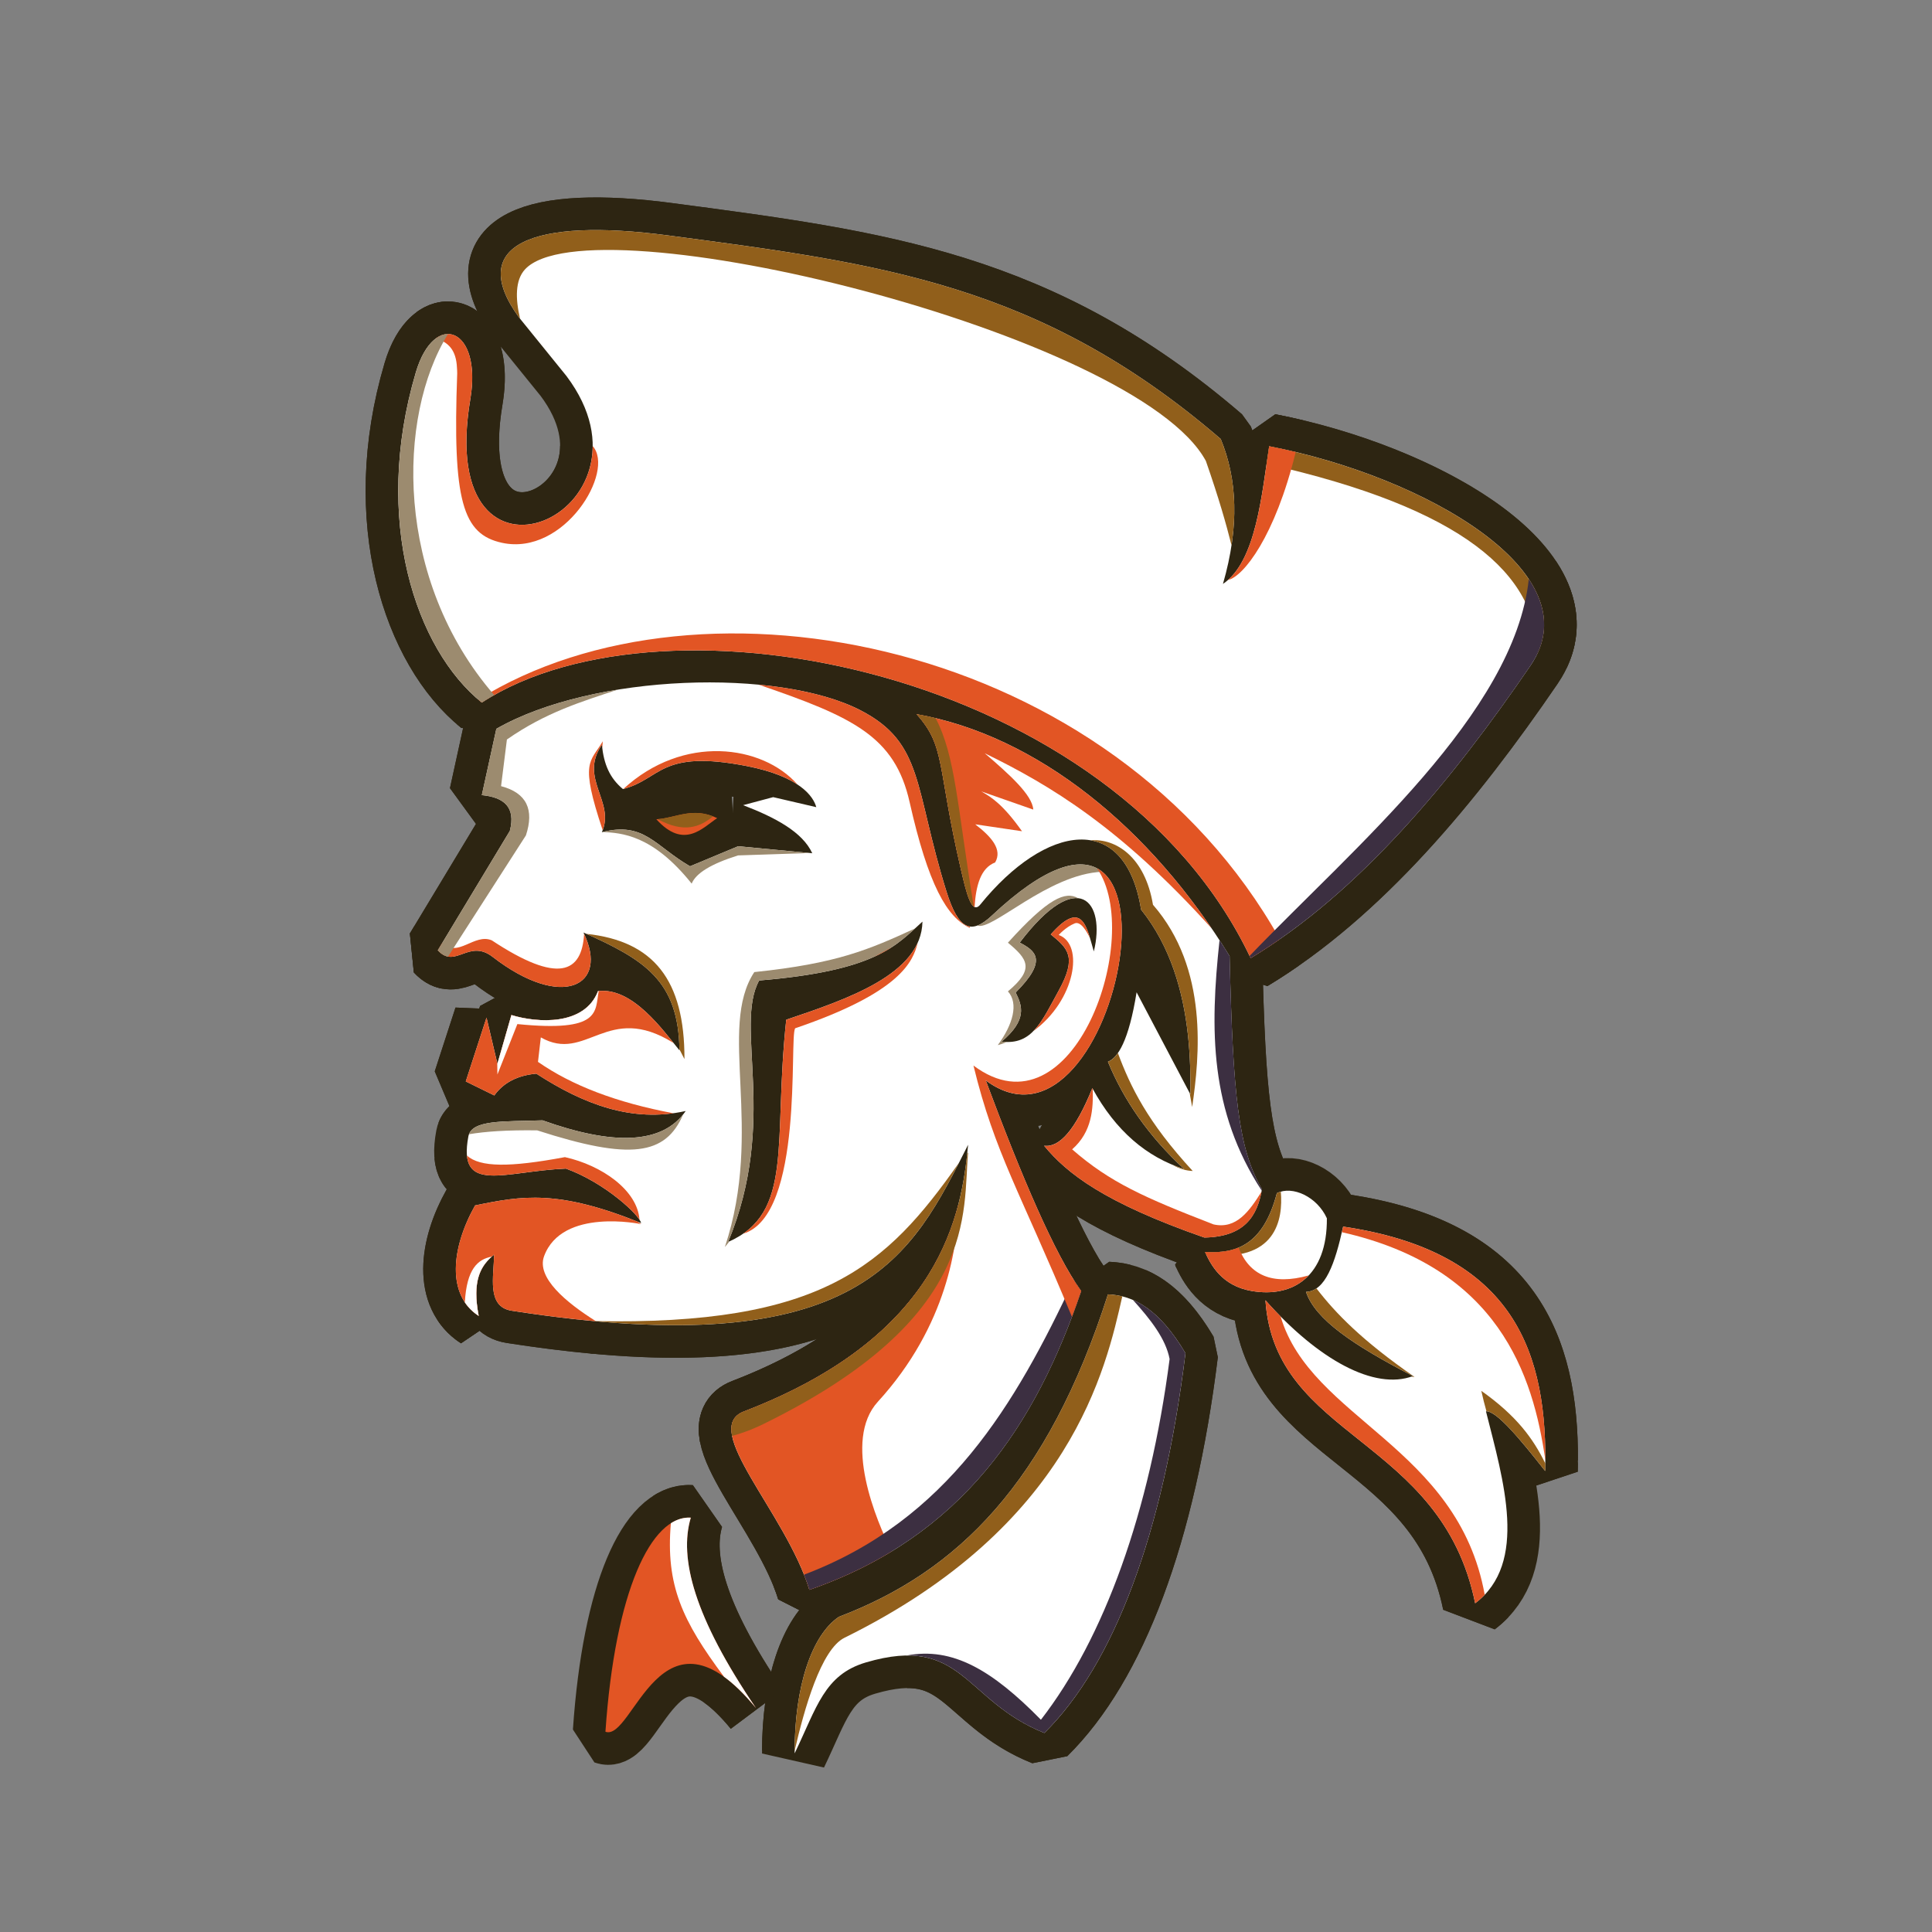 <?xml version="1.0" encoding="utf-8"?>
<!-- Generator: Adobe Illustrator 23.0.4, SVG Export Plug-In . SVG Version: 6.00 Build 0)  -->
<svg version="1.1" xmlns="http://www.w3.org/2000/svg" xmlns:xlink="http://www.w3.org/1999/xlink" x="0px" y="0px"
	 viewBox="0 0 800 800" style="enable-background:new 0 0 800 800;" xml:space="preserve">
<rect x="0" y="0" width="800" height="800" fill="#808080" stroke="none"/>
<style type="text/css">
	
		.st0{fill-rule:evenodd;clip-rule:evenodd;fill:#5E4F4A;stroke:#2D2512;stroke-width:27;stroke-linejoin:bevel;stroke-miterlimit:10;}
	
		.st1{fill-rule:evenodd;clip-rule:evenodd;fill:#2D2512;stroke:#2D2512;stroke-width:27;stroke-linejoin:bevel;stroke-miterlimit:10;}
	
		.st2{fill-rule:evenodd;clip-rule:evenodd;fill:#9C8B6F;stroke:#2D2512;stroke-width:27;stroke-linejoin:bevel;stroke-miterlimit:10;}
	
		.st3{fill-rule:evenodd;clip-rule:evenodd;fill:#915F1B;stroke:#2D2512;stroke-width:27;stroke-linejoin:bevel;stroke-miterlimit:10;}
	
		.st4{fill-rule:evenodd;clip-rule:evenodd;fill:#3C2F41;stroke:#2D2512;stroke-width:27;stroke-linejoin:bevel;stroke-miterlimit:10;}
	.st5{fill-rule:evenodd;clip-rule:evenodd;fill:#FFFFFF;}
	.st6{fill-rule:evenodd;clip-rule:evenodd;fill:#E25524;}
	.st7{fill-rule:evenodd;clip-rule:evenodd;fill:#9C8B6F;}
	.st8{fill-rule:evenodd;clip-rule:evenodd;fill:#915F1B;}
	.st9{fill-rule:evenodd;clip-rule:evenodd;fill:#3C2F41;}
</style>
<g id="Layer_2">
</g>
<g id="Layer_1_copy">
	<g>
		<path class="st0" d="M458.78,535.97c-24.95,78-62.27,114.84-111.38,133.5c-11.2,7.48-18.48,28.8-18.36,56.56
			c9.17-18.99,12.24-32.57,29.53-37.66c40.21-11.83,40.54,15.9,73.89,29.21c28.71-28.32,49.19-82.32,58.42-157.23
			C479.99,541.97,469.33,536.38,458.78,535.97L458.78,535.97z"/>
		<path class="st1" d="M286.04,628.43c-4.96,16.71,1.34,41.14,26.99,78.84c-39.46-47.96-50.72,13.98-62.33,9.81
			C254.68,658.82,269.69,627.4,286.04,628.43L286.04,628.43z"/>
		<path class="st0" d="M379.52,295.72c12.08,13.4,8.4,21.23,18.28,63.88c2.35,10.14,4.52,19.41,8.12,14.95
			c26.98-33.26,59.98-39.18,66.58,2.11c12.37,15.39,17.43,34.3,19.36,51.56c1,9.01,1.15,17.56,1.05,24.94l-22.27-42.28
			c-3.25,20.17-7.77,27.18-11.88,28.75c6.57,16,16.91,30.88,31.57,44.46c-15.43-4.92-28.28-15.69-38.02-33.51
			c-7.1,17.53-13.73,24.68-19.98,23.84c9.46,11.47,24.73,23.49,66.37,38.02c16.76-0.33,21.93-8.98,23.84-19.98
			c-9.78-16.91-11.99-38.4-13.39-96.55C476.45,342.66,429.44,304.57,379.52,295.72L379.52,295.72z"/>
		<path class="st0" d="M528.72,494.06c-5.71,21.77-17.09,25.09-29.75,24.37c2.31,5.11,6.81,13.98,19.25,16.13
			c17.26,2.99,31.4-6.17,31.21-30.09C545.42,495.58,535.2,490.81,528.72,494.06L528.72,494.06z"/>
		<path class="st0" d="M556.16,507.91c-3.36,15.32-7.38,26.75-15.38,27.03c3.89,11.44,19.25,21.85,44.28,34.87
			c-15.88,5.95-39.08-6.64-61.07-31.4c3.86,57.61,72.83,56.55,86.84,125.47c22.13-16.69,11.71-50.79,4.47-79.5
			c4.31-0.25,13.98,11.28,24.52,24.73C640.94,561.12,627.91,518.51,556.16,507.91L556.16,507.91z"/>
		<path class="st0" d="M517.87,396.73C461.3,277.46,275.89,241.27,199.5,290.91c-27.32-21.95-45.43-75.51-27.31-136.74
			c7.66-25.89,27.55-18.58,22.56,11.11c-15.18,90.3,82.47,47.14,39.8-9.59l-19.59-24.19c-22.16-30.34,5.8-41.43,61.73-34.01
			c87.25,11.58,153.9,19.84,228.78,84.28c6.81,16.46,7.83,36.08,0.93,60.02c13.8-9.28,16.1-37.47,19.14-57.01
			c64.45,12.49,134.36,52.54,108.22,90.8C601.21,323.25,562.83,369.62,517.87,396.73L517.87,396.73z"/>
		<path class="st0" d="M205.53,301.78l-6.01,27.46c9.09,0.88,14.15,4.88,11.6,14.82L181.3,393.5c7.34,7.95,12.72-4.98,22.73,2.75
			c28.75,22.23,48.38,12.05,37.57-10.11c25.28,11.27,39.37,19.86,39.76,48.8c-6.84-8.38-19.5-26.32-33.73-24.52
			c-5.62,14.48-25.16,13.18-35.86,9.89l-5.8,20.19l-4.51-19.12l-8.59,26.42l11.81,5.8c3.8-5.3,9.6-8.31,17.4-9.02
			c19.37,12.54,39.52,20.45,61.86,15.46c-9.64,13.98-30.21,14.26-59.28,3.87c-16.34,0.55-29.4-0.33-30.72,6.66
			c-4.53,24.21,14.72,14.41,40.38,13.32c16.37,5.92,30.63,19.43,31.14,22.55c-34.29-13.9-49.18-11.35-68.73-7.3
			c-9.93,17.63-11.82,37.13,1.5,45.75c-2.93-15.07,1.05-21.07,6.34-25.35c0.02,8.74-3.28,21.55,7.3,23.2
			c145.26,22.62,165.84-22.92,189.01-68.73c-2.72,28.49-10.52,78.84-92.83,110.44c-18.47,7.09,17.27,41.81,27.1,73.85
			c63.39-21.99,93.81-68.51,112.55-123.72c-10.97-15.17-24.63-47.32-39.52-87.2c55.49,41.15,91.33-151.65,2.58-68.3
			c-8.53,8.01-13.83,6.17-18.86-9.96c-13.43-43.05-9.31-61.4-35.51-74.96C322.5,276.63,245.64,278.83,205.53,301.78L205.53,301.78z
			 M381.97,381.62c-10.96,9.94-18.98,20.35-67.62,24.38c-10.48,19.05,8.02,57.97-12.86,108.29c27.53-12.11,18.56-41.23,24.08-92.05
			C350.71,413.74,381.57,403.45,381.97,381.62L381.97,381.62z M422.25,390.31c24.24-31.92,35.71-16.86,30.68,3.66
			c-2.91-9.75-4.57-22.07-17.84-7.05c7.1,5.79,10.99,9.27,3.32,23.23c-7.15,13-11.06,22.7-23.65,21.16
			c10.63-9.01,8.59-14.77,5.8-20.33C434.15,397.42,428.61,393.65,422.25,390.31L422.25,390.31z M249.22,308.41
			c-9.64,13.99,5.69,23.53,0,36.19c17.49-4.56,22.02,5.77,36.51,14.11l19.91-8.3l30.7,2.9c-4.03-8.77-15.22-14.77-28.63-19.91
			l12.45-3.32l17.84,4.15c-1.18-4.41-6.79-12.71-28.73-17.01c-36.17-7.08-35.41,5.44-51.33,9.52
			C252.45,322.13,250.06,316.54,249.22,308.41L249.22,308.41z"/>
		<path class="st2" d="M378.9,384.45c-9.77,9.03-20.51,17.9-64.54,21.55c-10.48,19.05,8.02,57.97-12.86,108.29l0.57-0.26
			c-0.61,0.79-1.25,1.57-1.91,2.34c16.26-48.96-3.1-90.66,12.18-113.85C346.53,398.96,359.59,393.31,378.9,384.45L378.9,384.45z"/>
		<path class="st2" d="M282.88,461.46c-7.28,16.89-21.7,19.13-60.44,6.6c-12.39-0.17-21.45,0.45-28.26,1.61
			c2.26-6.01,14.87-5.22,30.46-5.75C252.7,473.94,272.84,474.04,282.88,461.46L282.88,461.46z"/>
		<path class="st2" d="M249.6,344.5c17.17-4.3,21.74,5.93,36.13,14.21l19.91-8.3l29.62,2.8l-29.65,1
			c-11.15,3.48-17.47,7.38-19.2,11.68C270.07,345.47,257.2,344.96,249.6,344.5L249.6,344.5z"/>
		<path class="st2" d="M404.74,383.23c1.83-0.68,3.81-2.09,6.02-4.16c22.94-21.55,37.57-24.64,45.67-18.09
			C434,361.88,410.58,385.74,404.74,383.23L404.74,383.23z"/>
		<path class="st2" d="M416.9,431.46c-1.2,0.53-2.45,0.95-3.74,1.31c6.26-8.53,8.72-17.24,4.2-22.26c11.12-9.27,8.23-13.32,0-20.16
			c16.68-18.49,23.79-21.45,29.06-18.43c-5.4-0.55-13.57,4.42-24.18,18.39c6.37,3.35,11.9,7.11-1.68,20.67
			c2.78,5.56,4.82,11.32-5.8,20.33C415.5,431.4,416.22,431.45,416.9,431.46L416.9,431.46z"/>
		<path class="st1" d="M180.48,140.14c8.4-6.18,17.89,3.59,14.27,25.14c-12.4,73.78,50.51,58.47,50.68,19.45
			c9.34,10.4-11.71,45.6-37.53,40.04c-16.37-3.53-20.53-17.31-18.58-70.16c0.03-0.76-0.07-1.52-0.1-2.3
			C188.91,145.03,185.74,141.71,180.48,140.14L180.48,140.14z"/>
		<path class="st1" d="M278.83,460.97c-20.32,2.82-38.88-4.81-56.76-16.39c-7.8,0.71-13.6,3.72-17.4,9.02l-11.81-5.8l8.59-26.42
			l4.51,19.12l5.8-20.19c10.7,3.29,30.25,4.59,35.86-9.89c12.67-1.61,24.08,12.43,31.27,21.45c-27.46-17.16-36.04,8.47-54.95-2.31
			l-1.17,10.14C236.79,449.47,255.41,456.59,278.83,460.97L278.83,460.97z M241.87,386.72c10.2,21.76-9.34,31.57-37.84,9.54
			c-10.01-7.74-15.39,5.2-22.73-2.75l1.88-3.13c6.32,6.53,13.21-4.08,20.47-1C231.18,407.59,240.93,402.85,241.87,386.72
			L241.87,386.72z M242.12,386.38l-0.23-0.1v-0.04L242.12,386.38L242.12,386.38z"/>
		<path class="st2" d="M255.74,285.58c-14.92,4.97-29.75,9.39-45.84,20.63l-2.42,19.32c10.66,2.8,13.79,9.77,10.29,20.39
			l-32.25,50.19c-1.37-0.25-2.77-1-4.24-2.6l29.82-49.44c2.56-9.94-2.51-13.95-11.6-14.82l6.01-27.46
			C219.09,294.03,236.86,288.63,255.74,285.58L255.74,285.58z"/>
		<path class="st1" d="M246.82,547.12c-10.77-0.98-22.4-2.43-34.96-4.38c-10.58-1.65-7.29-14.46-7.3-23.2
			c-5.28,4.28-9.27,10.27-6.34,25.35c-13.33-8.62-11.44-28.12-1.5-45.75c19.27-3.99,34.02-6.53,67.28,6.72l1.48,1.03
			c0,0-32.72-6.96-40.18,13.25C222.02,529.02,234.4,539.34,246.82,547.12L246.82,547.12z"/>
		<path class="st1" d="M296.97,338.77c-10.17-4.88-17.12,0.01-25.19,0.47C283.25,351.95,291.02,342.69,296.97,338.77L296.97,338.77z
			"/>
		<path class="st1" d="M249.56,343.78c-9.63-28.78-5.19-27.94,0.04-36.83c-0.08,0.97-0.16,1.91-0.23,2.82
			c-0.06-0.45-0.11-0.9-0.16-1.37C239.78,322.1,254.25,331.52,249.56,343.78L249.56,343.78z M258.1,326.7
			c24.85-22.85,57.57-18.28,72.09-1.88c-4.34-2.87-10.94-5.65-20.92-7.6C273.22,310.15,273.86,322.57,258.1,326.7L258.1,326.7z"/>
		<path class="st1" d="M396.82,498.77c-0.18,16.03-4.41,50.02-33.31,81.65c-14.71,16.1-0.62,49.23,5.69,61.98
			c-10.15,6.18-21.45,11.52-34.04,15.89c-9.83-32.04-45.57-66.76-27.1-73.85C369.83,560.73,389.64,526.45,396.82,498.77
			L396.82,498.77z"/>
		<path class="st3" d="M329.03,724.99c0.08-27.25,7.3-48.13,18.36-55.52c49.12-18.66,86.43-55.51,111.38-133.5
			c1.98,0.08,3.97,0.34,5.95,0.83c-6.78,29.81-21,95.02-115.02,141.35C339.94,682.97,333.03,707.68,329.03,724.99L329.03,724.99z"/>
		<path class="st3" d="M215.35,131.98l-0.39-0.48c-22.16-30.34,5.8-41.43,61.73-34.01c87.25,11.58,153.9,19.84,228.78,84.28
			c5.23,12.64,7.05,27.14,4.48,44.02c-2.25-8.92-5.19-19.3-10.62-34.91c-28.49-52.88-255.3-108.59-281.99-79.28
			C213.31,116.03,213.38,123.65,215.35,131.98L215.35,131.98z"/>
		<path class="st1" d="M198.03,289.69c92.42-57.6,262.61-24.32,331.91,99.2c-3.97,2.76-8,5.38-12.08,7.84
			C461.3,277.46,275.89,241.27,199.5,290.91C199,290.51,198.52,290.11,198.03,289.69L198.03,289.69z"/>
		<path class="st2" d="M185.51,138.31c-21.18,34.14-22.2,101.77,19.12,149.49c-1.76,0.99-3.46,2.03-5.12,3.11
			c-27.32-21.95-45.43-75.51-27.31-136.74C175.39,143.34,180.74,138.32,185.51,138.31L185.51,138.31z"/>
		<path class="st1" d="M314.16,283.51c16.67,1.58,31.57,5.14,42.23,10.65c26.2,13.55,22.08,31.91,35.51,74.96
			c2.93,9.38,5.94,13.92,9.63,14.51l0.12,0.6c-9.53-4.25-17.31-17.95-25.01-52.14C370.52,304.95,353.32,296.91,314.16,283.51
			L314.16,283.51z"/>
		<path class="st1" d="M403.55,375.57c-2.29-1.06-3.96-8.26-5.75-15.96c-9.87-42.65-6.2-50.49-18.28-63.88
			c46.23,8.19,89.99,41.49,122.19,88.69c-37.74-41.76-66.59-59.17-93.95-72.51c10.19,8.74,19.73,17.29,20.09,23.32l-21.53-7.53
			c4.46,2.52,9.13,5.61,16.87,16.5l-19.37-2.87c6.73,5.19,11.35,10.42,8.25,15.79C406.04,359.44,404.12,366.69,403.55,375.57
			L403.55,375.57z"/>
		<path class="st3" d="M403.21,375.36c-2.11-1.6-3.71-8.45-5.4-15.76c-9.87-42.65-6.2-50.49-18.28-63.88
			c2.64,0.47,5.27,1.01,7.88,1.64C395.69,313.14,396.34,333.68,403.21,375.36L403.21,375.36z"/>
		<path class="st1" d="M427.9,426.95c3.79-3.85,6.69-9.86,10.51-16.81c7.67-13.96,3.78-17.44-3.32-23.23
			c10.85-12.28,13.93-6.29,16.29,1.63c-1.44-3.02-3.93-7.16-6.34-6.2c-3.69,1.48-6.65,4.81-6.65,4.81
			C449.11,391.01,445.26,414.28,427.9,426.95L427.9,426.95z"/>
		<path class="st4" d="M444.62,529.98c1.05,1.68,2.08,3.21,3.09,4.6c-18.74,55.21-49.16,101.72-112.55,123.72
			c-0.64-2.08-1.39-4.17-2.22-6.27C392.49,629.49,420.53,581.34,444.62,529.98L444.62,529.98z"/>
		<path class="st1" d="M454.26,359.55c27.17,14.4-3.73,119.22-46.08,87.82c14.89,39.88,28.55,72.03,39.52,87.2
			c-1.22,3.61-2.5,7.18-3.83,10.71c-21.41-51.73-31.96-67.76-40.78-104.06C444.42,472.11,473.89,387.71,454.26,359.55L454.26,359.55
			z"/>
		<path class="st1" d="M452.47,450.87c0.26,8.16-0.24,17.81-8.52,25.05c15.67,13.7,29.99,20.01,58.59,31.09
			c9.45,2.06,14.76-5.48,19.84-13.56c-2.05,10.53-7.39,18.69-23.66,19.01c-41.64-14.53-56.91-26.55-66.37-38.02
			c6.25,0.84,12.87-6.31,19.98-23.84L452.47,450.87L452.47,450.87z"/>
		<path class="st3" d="M462.9,436.06c5.14,13.81,12.24,28.56,30.98,48.82c-2.64-0.11-5.41-0.82-8.41-2.57
			c1.59,0.67,3.22,1.26,4.88,1.79c-14.66-13.59-25.01-28.46-31.57-44.46C460.12,439.13,461.52,438.03,462.9,436.06L462.9,436.06z"/>
		<path class="st3" d="M451.61,347.96c10.38-0.88,22.52,6.84,25.81,26.68c23.1,26.53,19.27,62.97,16.23,83.76l-1.04-5.79l0.3,0.56
			c0.11-7.38-0.04-15.94-1.05-24.94c-1.93-17.26-6.99-36.17-19.36-51.56C469.65,358.73,461.79,349.7,451.61,347.96L451.61,347.96z"
			/>
		<path class="st3" d="M524.46,192.08c0.36-2.52,0.71-4.96,1.07-7.28c61.75,11.96,128.49,49.22,111.01,85.97
			C636.5,237.96,606.26,210.48,524.46,192.08L524.46,192.08z"/>
		<path class="st4" d="M633.04,239.83c7.66,11.49,8.95,23.71,0.72,35.77c-32.55,47.66-70.93,94.02-115.9,121.13
			c-0.15-0.3-0.28-0.6-0.43-0.9C560.52,350.91,627.03,295.48,633.04,239.83L633.04,239.83z"/>
		<path class="st4" d="M504.98,389.31c1.42,2.18,2.82,4.39,4.19,6.62c1.4,58.14,3.61,79.64,13.39,96.55
			c-0.03,0.18-0.06,0.37-0.1,0.55C500.88,459.96,500.96,426.53,504.98,389.31L504.98,389.31z"/>
		<path class="st3" d="M530.36,493.43c1.01,11.51-1.93,29.72-30.95,25.96c-0.15-0.33-0.3-0.65-0.43-0.96
			c12.66,0.72,24.03-2.6,29.75-24.37C529.24,493.8,529.79,493.59,530.36,493.43L530.36,493.43z"/>
		<path class="st1" d="M512.85,516.61c4.54,11.42,13.9,15.75,29.07,11.51c-5.74,6.08-14.25,8.08-23.7,6.44
			c-12.43-2.15-16.93-11.02-19.25-16.13C503.87,518.71,508.58,518.38,512.85,516.61L512.85,516.61z"/>
		<path class="st3" d="M545.12,533.5c7.9,10.28,18.91,21.63,40.6,36.65c-0.43-0.03-0.87-0.06-1.31-0.11
			c0.22-0.07,0.44-0.15,0.66-0.23c-25.03-13.02-40.39-23.42-44.28-34.87C542.38,534.88,543.81,534.39,545.12,533.5L545.12,533.5z"/>
		<path class="st1" d="M614.79,660.37c-1.19,1.24-2.5,2.42-3.96,3.51c-14.01-68.92-82.99-67.87-86.84-125.47
			c2.09,2.35,4.18,4.59,6.29,6.72C542.77,587.57,603.71,598.94,614.79,660.37L614.79,660.37z"/>
		<path class="st1" d="M555.65,510.23c0.17-0.76,0.35-1.54,0.52-2.31c69.52,10.27,83.92,50.6,83.73,96.76
			C634.88,569.29,620.47,524.84,555.65,510.23L555.65,510.23z"/>
		<path class="st3" d="M615.5,584.37c-0.76-2.67-1.47-5.48-2.12-8.45c14.6,10.33,21.44,19.72,26.5,30.05
			c-0.01,1.04-0.03,2.09-0.05,3.14C629.44,595.85,619.9,584.46,615.5,584.37L615.5,584.37z"/>
		<path class="st4" d="M469.12,538.27c7.17,3.1,14.41,9.68,21.75,22.08c-9.23,74.9-29.71,128.91-58.42,157.23
			c-27.87-11.13-32.67-32.33-56.98-32.08c18.98-3.63,35.38,6.07,55.55,26.61c26.26-33.89,45.08-86.13,53.29-149.37
			C482.73,554.37,476.38,546.3,469.12,538.27L469.12,538.27z"/>
		<path class="st0" d="M277.79,630.74c2.67-1.71,5.44-2.49,8.25-2.31c-4.96,16.71,1.34,41.14,26.99,78.84
			c-4.81-5.85-9.2-10.06-13.23-12.96C282.6,671.23,275.58,656.49,277.79,630.74L277.79,630.74z"/>
		<path class="st3" d="M397.13,481.42c-20.06,39.31-43.31,75.69-151.38,65.6C340.54,548.98,367.05,524.25,397.13,481.42
			L397.13,481.42z"/>
		<path class="st3" d="M242.78,386.68c27.9,2.96,40.72,19.16,40.64,51.86c-0.67-1.35-1.36-2.7-2.08-4.04
			C280.82,406.37,267.18,397.63,242.78,386.68L242.78,386.68z M241.8,386.58l0.04,0.08l0.09,0.18l-0.15-0.26L241.8,386.58
			L241.8,386.58z"/>
		<path class="st0" d="M247.91,410.39c-1.58,8.54,1.1,17.12-33.68,13.66l-8.26,20.87l-0.07-4.66l0.06,0.24l5.8-20.19
			c10.7,3.29,30.25,4.59,35.86-9.89C247.72,410.42,247.82,410.4,247.91,410.39L247.91,410.39z"/>
		<path class="st1" d="M193.35,478.51c5.48,4.86,17.59,4.93,40.57,0.63c15.26,3.39,29.98,13.64,30.89,25.92
			c-3.02-4.62-15.92-15.91-30.49-21.17C212.06,484.83,194.62,492.33,193.35,478.51L193.35,478.51z"/>
		<path class="st0" d="M203.6,520.36c-4.79,4.24-8.12,10.39-5.38,24.53c-2.39-1.55-4.29-3.44-5.74-5.61
			C193.25,525.4,197.86,521.42,203.6,520.36L203.6,520.36z"/>
		<path class="st3" d="M400.5,477.72c0.12-0.18,0.25-0.35,0.38-0.53c-2.31,24.58,4.93,68.3-84.29,112.24
			c-5.54,2.73-9.89,4.2-13.45,5.15c-0.95-4.81,0.26-8.35,4.92-10.13C386.89,554.18,397.37,506.71,400.5,477.72L400.5,477.72z"/>
		<path class="st3" d="M272.33,339.21c7.38-0.61,13.9-4.69,22.93-1.18C289.8,342.45,283.4,345.14,272.33,339.21L272.33,339.21z"/>
		<path class="st1" d="M380,390.38c-1.92,7.73-7.02,20.53-50.75,35.41c-2.54,4.09,3.84,77.53-21.52,85.05
			c19.87-13.75,12.79-42.08,17.84-88.6C347.08,414.97,372.78,406.38,380,390.38L380,390.38z M369.36,392.15
			c-2.17,1.42-4.64,2.79-7.54,4.1L369.36,392.15L369.36,392.15z"/>
		<path class="st1" d="M508.52,240.15c11.93-10.63,14.14-36.86,17.02-55.35c3.65,0.71,7.32,1.5,10.99,2.38
			C527.99,222.12,514.87,238.77,508.52,240.15L508.52,240.15z"/>
	</g>
</g>
<g id="Layer_1">
	<g>
		<path class="st5" d="M458.78,535.97c-24.95,78-62.27,114.84-111.38,133.5c-11.2,7.48-18.48,28.8-18.36,56.56
			c9.17-18.99,12.24-32.57,29.53-37.66c40.21-11.83,40.54,15.9,73.89,29.21c28.71-28.32,49.19-82.32,58.42-157.23
			C479.99,541.97,469.33,536.38,458.78,535.97L458.78,535.97z"/>
	</g>
	<g>
		<path class="st6" d="M286.04,628.43c-4.96,16.71,1.34,41.14,26.99,78.84c-39.46-47.96-50.72,13.98-62.33,9.81
			C254.68,658.82,269.69,627.4,286.04,628.43L286.04,628.43z"/>
	</g>
	<g>
		<path class="st5" d="M379.52,295.72c12.08,13.4,8.4,21.23,18.28,63.88c2.35,10.14,4.52,19.41,8.12,14.95
			c26.98-33.26,59.98-39.18,66.58,2.11c12.37,15.39,17.43,34.3,19.36,51.56c1,9.01,1.15,17.56,1.05,24.94l-22.27-42.28
			c-3.25,20.17-7.77,27.18-11.88,28.75c6.57,16,16.91,30.88,31.57,44.46c-15.43-4.92-28.28-15.69-38.02-33.51
			c-7.1,17.53-13.73,24.68-19.98,23.84c9.46,11.47,24.73,23.49,66.37,38.02c16.76-0.33,21.93-8.98,23.84-19.98
			c-9.78-16.91-11.99-38.4-13.39-96.55C476.45,342.66,429.44,304.57,379.52,295.72L379.52,295.72z"/>
	</g>
	<g>
		<path class="st5" d="M528.72,494.06c-5.71,21.77-17.09,25.09-29.75,24.37c2.31,5.11,6.81,13.98,19.25,16.13
			c17.26,2.99,31.4-6.17,31.21-30.09C545.42,495.58,535.2,490.81,528.72,494.06L528.72,494.06z"/>
	</g>
	<g>
		<path class="st5" d="M556.16,507.91c-3.36,15.32-7.38,26.75-15.38,27.03c3.89,11.44,19.25,21.85,44.28,34.87
			c-15.88,5.95-39.08-6.64-61.07-31.4c3.86,57.61,72.83,56.55,86.84,125.47c22.13-16.69,11.71-50.79,4.47-79.5
			c4.31-0.25,13.98,11.28,24.52,24.73C640.94,561.12,627.91,518.51,556.16,507.91L556.16,507.91z"/>
	</g>
	<g>
		<path class="st5" d="M517.87,396.73C461.3,277.46,275.89,241.27,199.5,290.91c-27.32-21.95-45.43-75.51-27.31-136.74
			c7.66-25.89,27.55-18.58,22.56,11.11c-15.18,90.3,82.47,47.14,39.8-9.59l-19.59-24.19c-22.16-30.34,5.8-41.43,61.73-34.01
			c87.25,11.58,153.9,19.84,228.78,84.28c6.81,16.46,7.83,36.08,0.93,60.02c13.8-9.28,16.1-37.47,19.14-57.01
			c64.45,12.49,134.36,52.54,108.22,90.8C601.21,323.25,562.83,369.62,517.87,396.73L517.87,396.73z"/>
	</g>
	<g>
		<path class="st5" d="M205.53,301.78l-6.01,27.46c9.09,0.88,14.15,4.88,11.6,14.82L181.3,393.5c7.34,7.95,12.72-4.98,22.73,2.75
			c28.75,22.23,48.38,12.05,37.57-10.11c25.28,11.27,39.37,19.86,39.76,48.8c-6.84-8.38-19.5-26.32-33.73-24.52
			c-5.62,14.48-25.16,13.18-35.86,9.89l-5.8,20.19l-4.51-19.12l-8.59,26.42l11.81,5.8c3.8-5.3,9.6-8.31,17.4-9.02
			c19.37,12.54,39.52,20.45,61.86,15.46c-9.64,13.98-30.21,14.26-59.28,3.87c-16.34,0.55-29.4-0.33-30.72,6.66
			c-4.53,24.21,14.72,14.41,40.38,13.32c16.37,5.92,30.63,19.43,31.14,22.55c-34.29-13.9-49.18-11.35-68.73-7.3
			c-9.93,17.63-11.82,37.13,1.5,45.75c-2.93-15.07,1.05-21.07,6.34-25.35c0.02,8.74-3.28,21.55,7.3,23.2
			c145.26,22.62,165.84-22.92,189.01-68.73c-2.72,28.49-10.52,78.84-92.83,110.44c-18.47,7.09,17.27,41.81,27.1,73.85
			c63.39-21.99,93.81-68.51,112.55-123.72c-10.97-15.17-24.63-47.32-39.52-87.2c55.49,41.15,91.33-151.65,2.58-68.3
			c-8.53,8.01-13.83,6.17-18.86-9.96c-13.43-43.05-9.31-61.4-35.51-74.96C322.5,276.63,245.64,278.83,205.53,301.78L205.53,301.78z
			 M381.97,381.62c-10.96,9.94-18.98,20.35-67.62,24.38c-10.48,19.05,8.02,57.97-12.86,108.29c27.53-12.11,18.56-41.23,24.08-92.05
			C350.71,413.74,381.57,403.45,381.97,381.62L381.97,381.62z M422.25,390.31c24.24-31.92,35.71-16.86,30.68,3.66
			c-2.91-9.75-4.57-22.07-17.84-7.05c7.1,5.79,10.99,9.27,3.32,23.23c-7.15,13-11.06,22.7-23.65,21.16
			c10.63-9.01,8.59-14.77,5.8-20.33C434.15,397.42,428.61,393.65,422.25,390.31L422.25,390.31z M249.22,308.41
			c-9.64,13.99,5.69,23.53,0,36.19c17.49-4.56,22.02,5.77,36.51,14.11l19.91-8.3l30.7,2.9c-4.03-8.77-15.22-14.77-28.63-19.91
			l12.45-3.32l17.84,4.15c-1.18-4.41-6.79-12.71-28.73-17.01c-36.17-7.08-35.41,5.44-51.33,9.52
			C252.45,322.13,250.06,316.54,249.22,308.41L249.22,308.41z"/>
	</g>
	<g>
		<path class="st7" d="M378.9,384.45c-9.77,9.03-20.51,17.9-64.54,21.55c-10.48,19.05,8.02,57.97-12.86,108.29l0.57-0.26
			c-0.61,0.79-1.25,1.57-1.91,2.34c16.26-48.96-3.1-90.66,12.18-113.85C346.53,398.96,359.59,393.31,378.9,384.45L378.9,384.45z"/>
	</g>
	<g>
		<path class="st7" d="M282.88,461.46c-7.28,16.89-21.7,19.13-60.44,6.6c-12.39-0.17-21.45,0.45-28.26,1.61
			c2.26-6.01,14.87-5.22,30.46-5.75C252.7,473.94,272.84,474.04,282.88,461.46L282.88,461.46z"/>
	</g>
	<g>
		<path class="st7" d="M249.6,344.5c17.17-4.3,21.74,5.93,36.13,14.21l19.91-8.3l29.62,2.8l-29.65,1
			c-11.15,3.48-17.47,7.38-19.2,11.68C270.07,345.47,257.2,344.96,249.6,344.5L249.6,344.5z"/>
	</g>
	<g>
		<path class="st7" d="M404.74,383.23c1.83-0.68,3.81-2.09,6.02-4.16c22.94-21.55,37.57-24.64,45.67-18.09
			C434,361.88,410.58,385.74,404.74,383.23L404.74,383.23z"/>
	</g>
	<g>
		<path class="st7" d="M416.9,431.46c-1.2,0.53-2.45,0.95-3.74,1.31c6.26-8.53,8.72-17.24,4.2-22.26c11.12-9.27,8.23-13.32,0-20.16
			c16.68-18.49,23.79-21.45,29.06-18.43c-5.4-0.55-13.57,4.42-24.18,18.39c6.37,3.35,11.9,7.11-1.68,20.67
			c2.78,5.56,4.82,11.32-5.8,20.33C415.5,431.4,416.22,431.45,416.9,431.46L416.9,431.46z"/>
	</g>
	<g>
		<path class="st6" d="M180.48,140.14c8.4-6.18,17.89,3.59,14.27,25.14c-12.4,73.78,50.51,58.47,50.68,19.45
			c9.34,10.4-11.71,45.6-37.53,40.04c-16.37-3.53-20.53-17.31-18.58-70.16c0.03-0.76-0.07-1.52-0.1-2.3
			C188.91,145.03,185.74,141.71,180.48,140.14L180.48,140.14z"/>
	</g>
	<g>
		<path class="st6" d="M278.83,460.97c-20.32,2.82-38.88-4.81-56.76-16.39c-7.8,0.71-13.6,3.72-17.4,9.02l-11.81-5.8l8.59-26.42
			l4.51,19.12l5.8-20.19c10.7,3.29,30.25,4.59,35.86-9.89c12.67-1.61,24.08,12.43,31.27,21.45c-27.46-17.16-36.04,8.47-54.95-2.31
			l-1.17,10.14C236.79,449.47,255.41,456.59,278.83,460.97L278.83,460.97z M241.87,386.72c10.2,21.76-9.34,31.57-37.84,9.54
			c-10.01-7.74-15.39,5.2-22.73-2.75l1.88-3.13c6.32,6.53,13.21-4.08,20.47-1C231.18,407.59,240.93,402.85,241.87,386.72
			L241.87,386.72z M242.12,386.38l-0.23-0.1v-0.04L242.12,386.38L242.12,386.38z"/>
	</g>
	<g>
		<path class="st7" d="M255.74,285.58c-14.92,4.97-29.75,9.39-45.84,20.63l-2.42,19.32c10.66,2.8,13.79,9.77,10.29,20.39
			l-32.25,50.19c-1.37-0.25-2.77-1-4.24-2.6l29.82-49.44c2.56-9.94-2.51-13.95-11.6-14.82l6.01-27.46
			C219.09,294.03,236.86,288.63,255.74,285.58L255.74,285.58z"/>
	</g>
	<g>
		<path class="st6" d="M246.82,547.12c-10.77-0.98-22.4-2.43-34.96-4.38c-10.58-1.65-7.29-14.46-7.3-23.2
			c-5.28,4.28-9.27,10.27-6.34,25.35c-13.33-8.62-11.44-28.12-1.5-45.75c19.27-3.99,34.02-6.53,67.28,6.72l1.48,1.03
			c0,0-32.72-6.96-40.18,13.25C222.02,529.02,234.4,539.34,246.82,547.12L246.82,547.12z"/>
	</g>
	<g>
		<path class="st6" d="M296.97,338.77c-10.17-4.88-17.12,0.01-25.19,0.47C283.25,351.95,291.02,342.69,296.97,338.77L296.97,338.77z
			"/>
	</g>
	<g>
		<path class="st6" d="M249.56,343.78c-9.63-28.78-5.19-27.94,0.04-36.83c-0.08,0.97-0.16,1.91-0.23,2.82
			c-0.06-0.45-0.11-0.9-0.16-1.37C239.78,322.1,254.25,331.52,249.56,343.78L249.56,343.78z M258.1,326.7
			c24.85-22.85,57.57-18.28,72.09-1.88c-4.34-2.87-10.94-5.65-20.92-7.6C273.22,310.15,273.86,322.57,258.1,326.7L258.1,326.7z"/>
	</g>
	<g>
		<path class="st6" d="M396.82,498.77c-0.18,16.03-4.41,50.02-33.31,81.65c-14.71,16.1-0.62,49.23,5.69,61.98
			c-10.15,6.18-21.45,11.52-34.04,15.89c-9.83-32.04-45.57-66.76-27.1-73.85C369.83,560.73,389.64,526.45,396.82,498.77
			L396.82,498.77z"/>
	</g>
	<g>
		<path class="st8" d="M329.03,724.99c0.08-27.25,7.3-48.13,18.36-55.52c49.12-18.66,86.43-55.51,111.38-133.5
			c1.98,0.08,3.97,0.34,5.95,0.83c-6.78,29.81-21,95.02-115.02,141.35C339.94,682.97,333.03,707.68,329.03,724.99L329.03,724.99z"/>
	</g>
	<g>
		<path class="st8" d="M215.35,131.98l-0.39-0.48c-22.16-30.34,5.8-41.43,61.73-34.01c87.25,11.58,153.9,19.84,228.78,84.28
			c5.23,12.64,7.05,27.14,4.48,44.02c-2.25-8.92-5.19-19.3-10.62-34.91c-28.49-52.88-255.3-108.59-281.99-79.28
			C213.31,116.03,213.38,123.65,215.35,131.98L215.35,131.98z"/>
	</g>
	<g>
		<path class="st6" d="M198.03,289.69c92.42-57.6,262.61-24.32,331.91,99.2c-3.97,2.76-8,5.38-12.08,7.84
			C461.3,277.46,275.89,241.27,199.5,290.91C199,290.51,198.52,290.11,198.03,289.69L198.03,289.69z"/>
	</g>
	<g>
		<path class="st7" d="M185.51,138.31c-21.18,34.14-22.2,101.77,19.12,149.49c-1.76,0.99-3.46,2.03-5.12,3.11
			c-27.32-21.95-45.43-75.51-27.31-136.74C175.39,143.34,180.74,138.32,185.51,138.31L185.51,138.31z"/>
	</g>
	<g>
		<path class="st6" d="M314.16,283.51c16.67,1.58,31.57,5.14,42.23,10.65c26.2,13.55,22.08,31.91,35.51,74.96
			c2.93,9.38,5.94,13.92,9.63,14.51l0.12,0.6c-9.53-4.25-17.31-17.95-25.01-52.14C370.52,304.95,353.32,296.91,314.16,283.51
			L314.16,283.51z"/>
	</g>
	<g>
		<path class="st6" d="M403.55,375.57c-2.29-1.06-3.96-8.26-5.75-15.96c-9.87-42.65-6.2-50.49-18.28-63.88
			c46.23,8.19,89.99,41.49,122.19,88.69c-37.74-41.76-66.59-59.17-93.95-72.51c10.19,8.74,19.73,17.29,20.09,23.32l-21.53-7.53
			c4.46,2.52,9.13,5.61,16.87,16.5l-19.37-2.87c6.73,5.19,11.35,10.42,8.25,15.79C406.04,359.44,404.12,366.69,403.55,375.57
			L403.55,375.57z"/>
	</g>
	<g>
		<path class="st8" d="M403.21,375.36c-2.11-1.6-3.71-8.45-5.4-15.76c-9.87-42.65-6.2-50.49-18.28-63.88
			c2.64,0.47,5.27,1.01,7.88,1.64C395.69,313.14,396.34,333.68,403.21,375.36L403.21,375.36z"/>
	</g>
	<g>
		<path class="st6" d="M427.9,426.95c3.79-3.85,6.69-9.86,10.51-16.81c7.67-13.96,3.78-17.44-3.32-23.23
			c10.85-12.28,13.93-6.29,16.29,1.63c-1.44-3.02-3.93-7.16-6.34-6.2c-3.69,1.48-6.65,4.81-6.65,4.81
			C449.11,391.01,445.26,414.28,427.9,426.95L427.9,426.95z"/>
	</g>
	<g>
		<path class="st9" d="M444.62,529.98c1.05,1.68,2.08,3.21,3.09,4.6c-18.74,55.21-49.16,101.72-112.55,123.72
			c-0.64-2.08-1.39-4.17-2.22-6.27C392.49,629.49,420.53,581.34,444.62,529.98L444.62,529.98z"/>
	</g>
	<g>
		<path class="st6" d="M454.26,359.55c27.17,14.4-3.73,119.22-46.08,87.82c14.89,39.88,28.55,72.03,39.52,87.2
			c-1.22,3.61-2.5,7.18-3.83,10.71c-21.41-51.73-31.96-67.76-40.78-104.06C444.42,472.11,473.89,387.71,454.26,359.55L454.26,359.55
			z"/>
	</g>
	<g>
		<path class="st6" d="M452.47,450.87c0.26,8.16-0.24,17.81-8.52,25.05c15.67,13.7,29.99,20.01,58.59,31.09
			c9.45,2.06,14.76-5.48,19.84-13.56c-2.05,10.53-7.39,18.69-23.66,19.01c-41.64-14.53-56.91-26.55-66.37-38.02
			c6.25,0.84,12.87-6.31,19.98-23.84L452.47,450.87L452.47,450.87z"/>
	</g>
	<g>
		<path class="st8" d="M462.9,436.06c5.14,13.81,12.24,28.56,30.98,48.82c-2.64-0.11-5.41-0.82-8.41-2.57
			c1.59,0.67,3.22,1.26,4.88,1.79c-14.66-13.59-25.01-28.46-31.57-44.46C460.12,439.13,461.52,438.03,462.9,436.06L462.9,436.06z"/>
	</g>
	<g>
		<path class="st8" d="M451.61,347.96c10.38-0.88,22.52,6.84,25.81,26.68c23.1,26.53,19.27,62.97,16.23,83.76l-1.04-5.79l0.3,0.56
			c0.11-7.38-0.04-15.94-1.05-24.94c-1.93-17.26-6.99-36.17-19.36-51.56C469.65,358.73,461.79,349.7,451.61,347.96L451.61,347.96z"
			/>
	</g>
	<g>
		<path class="st8" d="M524.46,192.08c0.36-2.52,0.71-4.96,1.07-7.28c61.75,11.96,128.49,49.22,111.01,85.97
			C636.5,237.96,606.26,210.48,524.46,192.08L524.46,192.08z"/>
	</g>
	<g>
		<path class="st9" d="M633.04,239.83c7.66,11.49,8.95,23.71,0.72,35.77c-32.55,47.66-70.93,94.02-115.9,121.13
			c-0.15-0.3-0.28-0.6-0.43-0.9C560.52,350.91,627.03,295.48,633.04,239.83L633.04,239.83z"/>
	</g>
	<g>
		<path class="st9" d="M504.98,389.31c1.42,2.18,2.82,4.39,4.19,6.62c1.4,58.14,3.61,79.64,13.39,96.55
			c-0.03,0.18-0.06,0.37-0.1,0.55C500.88,459.96,500.96,426.53,504.98,389.31L504.98,389.31z"/>
	</g>
	<g>
		<path class="st8" d="M530.36,493.43c1.01,11.51-1.93,29.72-30.95,25.96c-0.15-0.33-0.3-0.65-0.43-0.96
			c12.66,0.72,24.03-2.6,29.75-24.37C529.24,493.8,529.79,493.59,530.36,493.43L530.36,493.43z"/>
	</g>
	<g>
		<path class="st6" d="M512.85,516.61c4.54,11.42,13.9,15.75,29.07,11.51c-5.74,6.08-14.25,8.08-23.7,6.44
			c-12.43-2.15-16.93-11.02-19.25-16.13C503.87,518.71,508.58,518.38,512.85,516.61L512.85,516.61z"/>
	</g>
	<g>
		<path class="st8" d="M545.12,533.5c7.9,10.28,18.91,21.63,40.6,36.65c-0.43-0.03-0.87-0.06-1.31-0.11
			c0.22-0.07,0.44-0.15,0.66-0.23c-25.03-13.02-40.39-23.42-44.28-34.87C542.38,534.88,543.81,534.39,545.12,533.5L545.12,533.5z"/>
	</g>
	<g>
		<path class="st6" d="M614.79,660.37c-1.19,1.24-2.5,2.42-3.96,3.51c-14.01-68.92-82.99-67.87-86.84-125.47
			c2.09,2.35,4.18,4.59,6.29,6.72C542.77,587.57,603.71,598.94,614.79,660.37L614.79,660.37z"/>
	</g>
	<g>
		<path class="st6" d="M555.65,510.23c0.17-0.76,0.35-1.54,0.52-2.31c69.52,10.27,83.92,50.6,83.73,96.76
			C634.88,569.29,620.47,524.84,555.65,510.23L555.65,510.23z"/>
	</g>
	<g>
		<path class="st8" d="M615.5,584.37c-0.76-2.67-1.47-5.48-2.12-8.45c14.6,10.33,21.44,19.72,26.5,30.05
			c-0.01,1.04-0.03,2.09-0.05,3.14C629.44,595.85,619.9,584.46,615.5,584.37L615.5,584.37z"/>
	</g>
	<g>
		<path class="st9" d="M469.12,538.27c7.17,3.1,14.41,9.68,21.75,22.08c-9.23,74.9-29.71,128.91-58.42,157.23
			c-27.87-11.13-32.67-32.33-56.98-32.08c18.98-3.63,35.38,6.07,55.55,26.61c26.26-33.89,45.08-86.13,53.29-149.37
			C482.73,554.37,476.38,546.3,469.12,538.27L469.12,538.27z"/>
	</g>
	<g>
		<path class="st5" d="M277.79,630.74c2.67-1.71,5.44-2.49,8.25-2.31c-4.96,16.71,1.34,41.14,26.99,78.84
			c-4.81-5.85-9.2-10.06-13.23-12.96C282.6,671.23,275.58,656.49,277.79,630.74L277.79,630.74z"/>
	</g>
	<g>
		<path class="st8" d="M397.13,481.42c-20.06,39.31-43.31,75.69-151.38,65.6C340.54,548.98,367.05,524.25,397.13,481.42
			L397.13,481.42z"/>
	</g>
	<g>
		<path class="st8" d="M242.78,386.68c27.9,2.96,40.72,19.16,40.64,51.86c-0.67-1.35-1.36-2.7-2.08-4.04
			C280.82,406.37,267.18,397.63,242.78,386.68L242.78,386.68z M241.8,386.58l0.04,0.08l0.09,0.18l-0.15-0.26L241.8,386.58
			L241.8,386.58z"/>
	</g>
	<g>
		<path class="st5" d="M247.91,410.39c-1.58,8.54,1.1,17.12-33.68,13.66l-8.26,20.87l-0.07-4.66l0.06,0.24l5.8-20.19
			c10.7,3.29,30.25,4.59,35.86-9.89C247.72,410.42,247.82,410.4,247.91,410.39L247.91,410.39z"/>
	</g>
	<g>
		<path class="st6" d="M193.35,478.51c5.48,4.86,17.59,4.93,40.57,0.63c15.26,3.39,29.98,13.64,30.89,25.92
			c-3.02-4.62-15.92-15.91-30.49-21.17C212.06,484.83,194.62,492.33,193.35,478.51L193.35,478.51z"/>
	</g>
	<g>
		<path class="st5" d="M203.6,520.36c-4.79,4.24-8.12,10.39-5.38,24.53c-2.39-1.55-4.29-3.44-5.74-5.61
			C193.25,525.4,197.86,521.42,203.6,520.36L203.6,520.36z"/>
	</g>
	<g>
		<path class="st8" d="M400.5,477.72c0.12-0.18,0.25-0.35,0.38-0.53c-2.31,24.58,4.93,68.3-84.29,112.24
			c-5.54,2.73-9.89,4.2-13.45,5.15c-0.95-4.81,0.26-8.35,4.92-10.13C386.89,554.18,397.37,506.71,400.5,477.72L400.5,477.72z"/>
	</g>
	<g>
		<path class="st8" d="M272.33,339.21c7.38-0.61,13.9-4.69,22.93-1.18C289.8,342.45,283.4,345.14,272.33,339.21L272.33,339.21z"/>
	</g>
	<g>
		<path class="st6" d="M380,390.38c-1.92,7.73-7.02,20.53-50.75,35.41c-2.54,4.09,3.84,77.53-21.52,85.05
			c19.87-13.75,12.79-42.08,17.84-88.6C347.08,414.97,372.78,406.38,380,390.38L380,390.38z M369.36,392.15
			c-2.17,1.42-4.64,2.79-7.54,4.1L369.36,392.15L369.36,392.15z"/>
	</g>
	<g>
		<path class="st6" d="M508.52,240.15c11.93-10.63,14.14-36.86,17.02-55.35c3.65,0.71,7.32,1.5,10.99,2.38
			C527.99,222.12,514.87,238.77,508.52,240.15L508.52,240.15z"/>
	</g>
</g>
<g id="Layer_3">
</g>
</svg>

